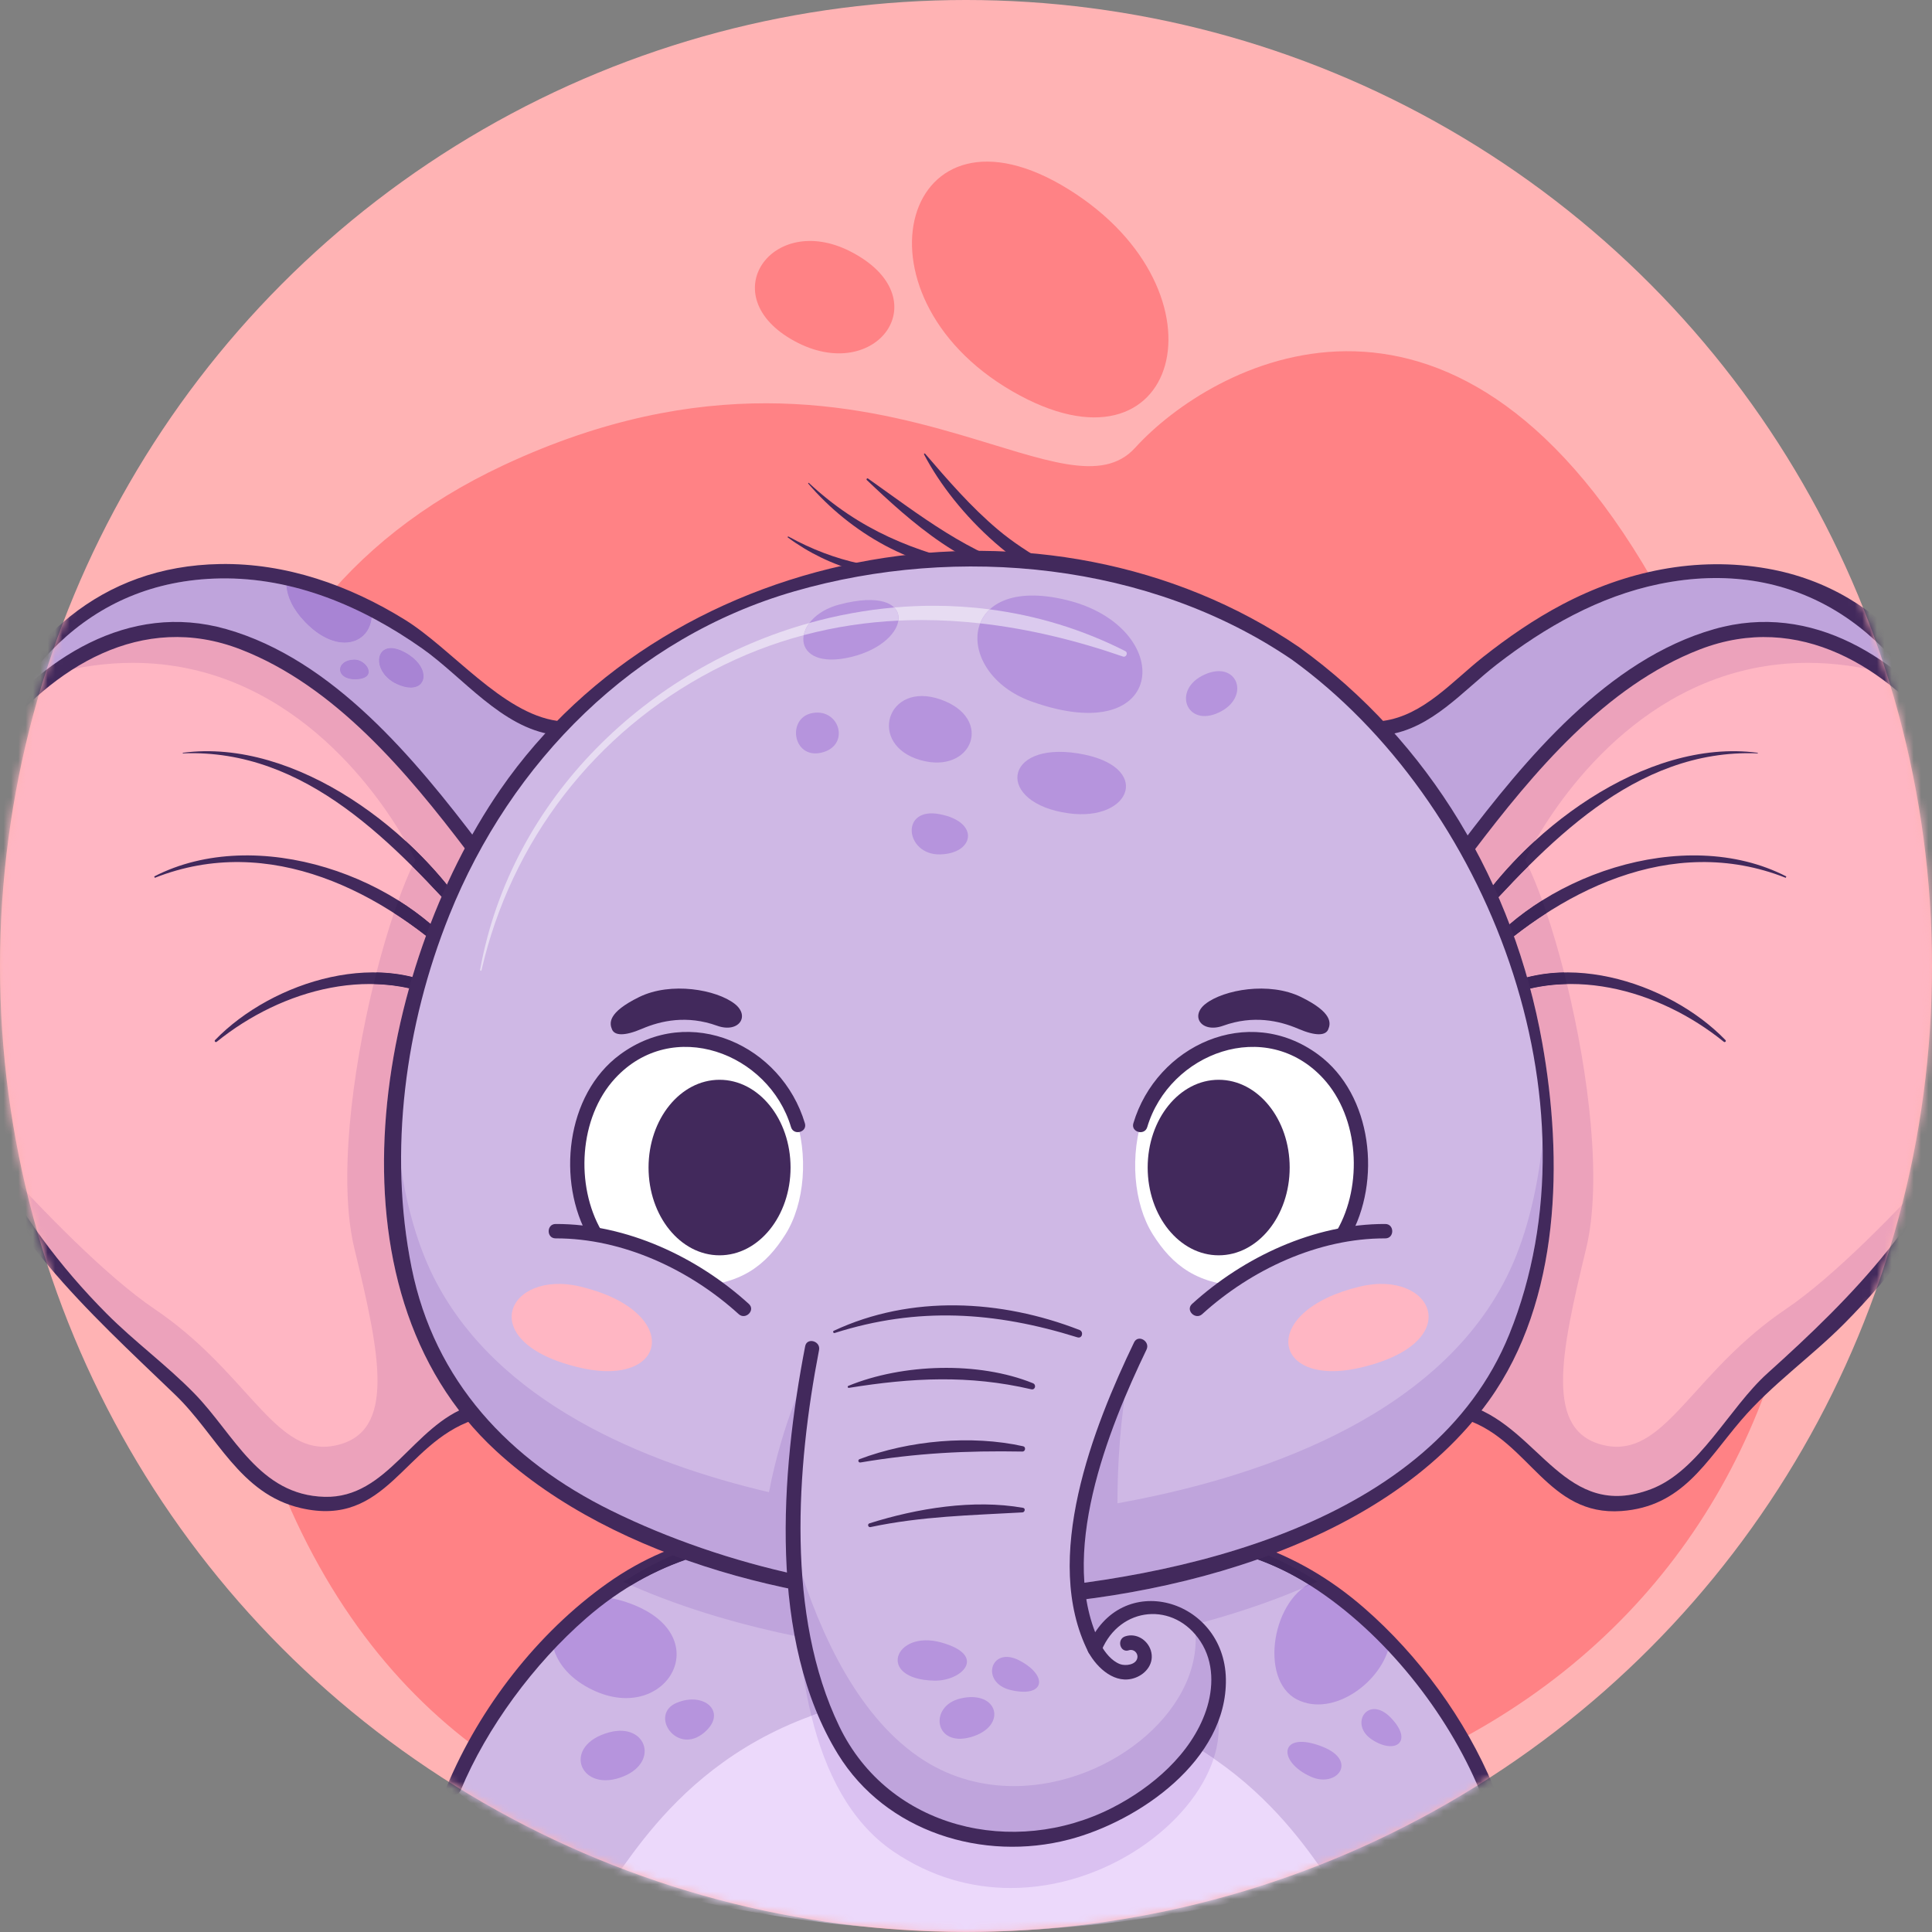 <svg width="263" height="263" viewBox="0 0 263 263" fill="none" xmlns="http://www.w3.org/2000/svg">
<rect x="0" y="0" width="263" height="263" fill="#808080" stroke="none"/>
<circle cx="131.5" cy="131.5" r="131.5" fill="#FFB3B4"/>
<mask id="mask0_346_12640" style="mask-type:alpha" maskUnits="userSpaceOnUse" x="0" y="0" width="263" height="263">
<circle cx="131.5" cy="131.5" r="131.5" fill="#D9D9D9"/>
</mask>
<g mask="url(#mask0_346_12640)">
<path d="M137.771 53.245C114.942 40.013 123.05 11.825 145.481 25.783C167.913 39.739 160.6 66.476 137.771 53.245Z" fill="#FF8285"/>
<path d="M115.757 34.226C105.075 28.771 96.953 40.316 108.131 46.42C119.311 52.524 128.074 40.516 115.757 34.226Z" fill="#FF8285"/>
<path d="M224.823 78.735C264.983 148.288 249.042 223.584 179.323 244.806C119.775 262.93 41.575 264.335 29.39 166.741C24.88 130.613 23.862 84.183 68.634 63.288C95.698 50.658 116.147 54.919 130.704 59.18C142.201 62.544 150.024 65.909 154.527 60.953C164.729 49.721 197.384 31.215 224.823 78.735Z" fill="#FF8285"/>
<path d="M160.638 208.678H103.573C75.041 211.303 61.819 243.494 61.819 243.494C84.202 263.388 132.106 262.974 132.106 262.974C132.106 262.974 180.011 263.388 202.391 243.494C202.391 243.494 189.17 211.303 160.638 208.678Z" fill="#CFB8E5"/>
<path d="M83.742 255.627C106.195 263.191 131.599 262.974 131.599 262.974C131.599 262.974 157.775 263.199 180.47 255.279C174.917 247.222 162.436 230.036 132.103 230.036C101.331 230.036 89.332 247.724 83.742 255.627Z" fill="#ECD9FB"/>
<path d="M92.106 231.805C88.319 233.393 92.133 239.057 95.891 235.827C99.07 233.094 95.891 230.215 92.106 231.805Z" fill="#B694DD"/>
<path d="M82.912 235.826C76.502 237.573 78.805 243.857 84.368 242.004C89.931 240.148 88.078 234.417 82.912 235.826Z" fill="#B694DD"/>
<path d="M75.172 223.483C75.446 225.635 76.901 227.919 79.732 229.552C90.063 235.512 97.879 223.326 86.486 218.558C84.796 217.851 83.276 217.493 81.932 217.403C79.441 219.295 77.189 221.36 75.172 223.483Z" fill="#B694DD"/>
<path d="M176.561 231.35C181.454 233.847 188.189 228.979 189.218 223.668C186.345 220.617 182.99 217.662 179.134 215.185C173.166 217.325 171.315 228.674 176.561 231.35Z" fill="#B694DD"/>
<path d="M186.76 236.807C189.938 238.893 192.456 237.102 189.357 233.861C186.258 230.619 183.581 234.718 186.76 236.807Z" fill="#B694DD"/>
<path d="M178.478 241.872C181.992 243.427 184.923 239.696 180.005 237.766C174.189 235.483 173.759 239.784 178.478 241.872Z" fill="#B694DD"/>
<path d="M203.292 243.167C199.487 234.028 193.144 225.372 185.704 218.894C176.429 210.819 165.977 207.632 153.98 207.632C140.636 207.632 127.292 207.632 113.947 207.632C102.434 207.632 92.496 208.553 82.622 215.569C73.177 222.279 65.294 232.449 60.831 243.167C60.346 244.328 62.241 244.836 62.721 243.687C66.254 235.201 72.664 226.495 79.805 220.28C89.395 211.932 99.808 209.592 111.964 209.592C123.993 209.592 136.021 209.592 148.05 209.592C159.19 209.592 168.74 209.604 178.655 216.009C188.535 222.387 197.001 233.119 201.403 243.687C201.881 244.834 203.778 244.331 203.292 243.167Z" fill="#42295C"/>
<path d="M165.212 239.382C164.413 238.834 163.578 238.299 162.711 237.779C163.991 235.935 164.928 234.004 165.444 232.068C166.144 234.416 166.013 236.912 165.212 239.382ZM110.451 233.573C109.601 230.106 109.064 226.462 108.753 222.819C101.566 221.362 93.538 219.156 85.915 215.809C88.316 214.365 90.777 213.223 93.307 212.334C98.324 214.111 103.532 215.502 108.76 216.529C109.263 222.235 110.328 227.935 112.288 232.944C111.663 233.145 111.052 233.355 110.451 233.573ZM148.814 223.994C148.46 223.16 147.704 221.078 147.301 217.766C155.243 216.771 163.435 214.998 171.19 212.278C173.495 213.117 175.794 214.218 178.111 215.662C177.844 215.817 177.586 215.992 177.339 216.186C172.504 218.245 167.526 219.857 162.719 221.118C160.978 219.518 158.707 218.623 156.484 218.623C153.495 218.623 150.594 220.24 149.177 223.938C149.056 223.957 148.934 223.976 148.814 223.994Z" fill="#BFA4DC"/>
<path d="M137.591 257.012C132.278 257.011 126.773 255.546 121.618 252.04C115.741 248.041 112.331 241.24 110.451 233.574C111.052 233.356 111.663 233.146 112.288 232.945C114.318 238.131 117.306 242.574 121.618 245.509C121.886 245.691 122.156 245.868 122.425 246.04C122.466 246.066 122.506 246.09 122.546 246.115C125.831 248.18 129.244 249.442 132.647 250.047C134.303 250.342 135.955 250.481 137.591 250.481C148.101 250.481 157.866 244.755 162.711 237.78C163.578 238.3 164.413 238.836 165.212 239.383C162.295 248.366 150.505 257.013 137.591 257.012Z" fill="#DAC1F1"/>
<path d="M177.339 216.187C177.586 215.993 177.843 215.818 178.111 215.663C178.17 215.701 178.228 215.737 178.288 215.775C177.971 215.914 177.656 216.051 177.339 216.187Z" fill="#A884D4"/>
<path d="M85.915 215.81C85.561 215.654 85.206 215.495 84.853 215.334C86.955 213.966 89.206 212.738 91.608 211.714C92.172 211.926 92.738 212.133 93.307 212.334C90.777 213.223 88.316 214.365 85.915 215.81ZM178.289 215.774C178.229 215.737 178.171 215.7 178.112 215.662C175.795 214.219 173.496 213.117 171.19 212.279C171.686 212.105 172.183 211.926 172.677 211.744C175.038 212.756 177.254 213.965 179.324 215.31C178.98 215.467 178.634 215.621 178.289 215.774Z" fill="#3D2558"/>
<path d="M183.831 97.477C183.831 97.477 188.17 102.548 197.072 94.75C205.974 86.949 223.095 72.567 245.694 79.644C268.293 86.72 282.445 133.516 262.815 163.649C248.284 185.951 241.585 183.964 232.454 197.806C227.288 205.638 215.631 207.249 210.46 200.629C205.29 194.009 200.164 190.814 194.509 192.41L183.831 97.477Z" fill="#FFB6C3"/>
<path d="M239.282 102.476C223.891 100.424 206.987 113.314 199.434 125.953C199.206 126.333 199.751 126.776 200.059 126.435C210.381 115.017 222.44 101.87 239.282 102.557V102.476Z" fill="#42295C"/>
<path d="M243.169 119.31C229.319 112.175 208.93 119.166 200.241 131.531C199.981 131.901 200.541 132.298 200.849 132C211.935 121.34 227.506 113.335 243.09 119.497L243.169 119.31Z" fill="#42295C"/>
<path d="M234.886 141.584C227.107 133.536 211.718 128.701 201.79 135.86C201.214 136.276 201.71 137.184 202.357 136.83C212.915 131.042 225.788 134.638 234.656 141.815C234.817 141.944 235.036 141.738 234.886 141.584Z" fill="#42295C"/>
<path d="M237.932 85.731C217.024 87.743 194.9 120.811 187.888 133.531L183.831 97.477C183.831 97.477 188.17 102.547 197.072 94.749C205.974 86.948 223.095 72.567 245.694 79.643C253.939 82.226 261.05 90.108 265.815 100.527C260.138 93.07 250.723 84.502 237.932 85.731Z" fill="#CFB8E5"/>
<path d="M220.102 203.643C212.484 203.644 208.752 195.315 201.688 191.999C202.032 191.556 202.366 191.108 202.693 190.653C212.49 177.001 212.786 157.847 209.941 141.94C209.496 139.452 208.951 136.993 208.306 134.569C209.954 134.19 211.627 133.993 213.305 133.958C216.267 146.104 218.122 160.84 215.922 169.948C212.449 184.331 210.167 194.946 218.422 196.755C219.004 196.883 219.562 196.944 220.1 196.944C227.217 196.944 231.075 186.331 243.117 178.197C249.634 173.796 258.303 164.905 265.312 157.155C259.664 168.915 250.319 178.205 240.604 186.94C235.35 191.663 231.327 200.231 224.733 202.719C223.03 203.361 221.5 203.643 220.102 203.643ZM207.884 133.035C207.347 131.149 206.749 129.284 206.092 127.447C207.525 126.329 209.007 125.273 210.537 124.292C211.357 126.73 212.163 129.464 212.909 132.376C211.199 132.406 209.511 132.617 207.884 133.035ZM205.492 125.822C205.021 124.58 204.519 123.348 203.993 122.131C205.309 120.716 206.657 119.304 208.042 117.924C208.664 119.243 209.301 120.81 209.937 122.571C208.361 123.557 206.87 124.646 205.492 125.822ZM203.265 120.5C202.352 118.508 201.364 116.551 200.304 114.639C210.423 101.281 224.431 87.031 237.934 85.732C238.767 85.652 239.586 85.614 240.389 85.614C247.024 85.614 252.678 88.236 257.293 91.79C253.311 90.71 249.573 90.233 246.086 90.233C225.019 90.233 212.943 107.614 209.033 114.394C206.92 116.322 204.979 118.382 203.265 120.5Z" fill="#ECA2BB"/>
<path d="M203.991 122.132C203.753 121.585 203.512 121.042 203.264 120.5C204.977 118.383 206.918 116.323 209.032 114.395C208.084 116.038 207.616 117.058 207.616 117.058C207.757 117.334 207.898 117.621 208.041 117.924C206.656 119.305 205.308 120.717 203.991 122.132Z" fill="#3D2558"/>
<path d="M206.091 127.448C205.896 126.904 205.696 126.364 205.491 125.823C206.869 124.646 208.36 123.558 209.936 122.572C210.136 123.127 210.336 123.701 210.536 124.292C209.006 125.273 207.524 126.33 206.091 127.448Z" fill="#3D2558"/>
<path d="M208.305 134.569C208.169 134.056 208.028 133.545 207.883 133.036C209.51 132.618 211.198 132.406 212.908 132.376C213.042 132.899 213.174 133.425 213.304 133.958C211.626 133.993 209.953 134.191 208.305 134.569Z" fill="#3D2558"/>
<path d="M200.303 114.639C197.367 109.345 193.87 104.38 189.835 99.84C195.384 98.602 199.406 93.821 203.763 90.45C210.317 85.376 217.692 81.174 225.888 79.499C228.554 78.953 231.13 78.69 233.602 78.69C244.667 78.69 253.704 83.949 260.102 92.639C259.151 92.323 258.217 92.041 257.293 91.79C252.678 88.236 247.023 85.614 240.389 85.614C239.585 85.614 238.766 85.652 237.933 85.732C224.43 87.031 210.422 101.281 200.303 114.639Z" fill="#BFA4DC"/>
<path d="M188.808 100.026C194.897 99.187 199.141 94.026 203.763 90.45C210.316 85.376 217.691 81.174 225.888 79.498C244.01 75.791 257.783 85.145 265.051 101.164C271.83 116.103 273.16 134.062 268.245 149.737C263.409 165.154 252.273 176.447 240.602 186.94C235.349 191.663 231.325 200.231 224.732 202.719C213.114 207.104 209.649 194.627 200.208 191.399C199.013 190.99 198.5 192.883 199.689 193.289C208.192 196.197 210.695 206.418 220.717 205.696C229.007 205.097 232.172 199 237 193.357C241.187 188.462 246.514 184.748 251.042 180.194C257.811 173.389 264.01 165.096 267.879 156.296C278.841 131.36 273.254 83.16 240.6 77.406C230.918 75.701 221.287 77.744 212.663 82.289C208.839 84.304 205.275 86.764 201.884 89.439C197.71 92.731 193.779 97.381 188.286 98.134C187.043 98.306 187.573 100.196 188.808 100.026Z" fill="#42295C"/>
<path d="M266.508 99.834C258.552 89.685 246.731 81.837 233.363 85.638C218.81 89.776 207.656 103.348 198.9 114.886C198.138 115.889 199.838 116.866 200.591 115.875C208.697 105.195 218.558 93.355 231.414 88.398C244.884 83.206 256.957 90.799 265.124 101.22C265.9 102.213 267.278 100.817 266.508 99.834Z" fill="#42295C"/>
<path d="M80.329 97.477C80.329 97.477 75.991 102.548 67.088 94.75C58.186 86.949 41.065 72.567 18.467 79.644C-4.132 86.72 -18.286 133.516 1.345 163.649C15.876 185.951 22.576 183.964 31.706 197.806C36.872 205.638 48.529 207.249 53.7 200.629C58.87 194.009 63.996 190.814 69.651 192.41L80.329 97.477Z" fill="#FFB6C3"/>
<path d="M24.879 102.557C41.721 101.87 53.778 115.017 64.101 126.435C64.407 126.772 64.958 126.337 64.727 125.953C57.175 113.316 40.264 100.424 24.879 102.476V102.557Z" fill="#42295C"/>
<path d="M21.073 119.497C36.661 113.333 52.224 121.338 63.312 132C63.618 132.294 64.184 131.904 63.922 131.531C55.228 119.16 34.844 112.174 20.993 119.31L21.073 119.497Z" fill="#42295C"/>
<path d="M29.507 141.814C38.377 134.638 51.252 131.044 61.805 136.83C62.452 137.182 62.949 136.276 62.372 135.859C52.441 128.698 37.056 133.534 29.276 141.583C29.127 141.737 29.347 141.945 29.507 141.814Z" fill="#42295C"/>
<path d="M26.229 85.731C47.139 87.743 69.261 120.811 76.274 133.531L80.33 97.477C80.33 97.477 75.992 102.547 67.089 94.749C58.187 86.948 41.066 72.567 18.468 79.643C10.222 82.226 3.112 90.108 -1.654 100.527C4.023 93.07 13.438 84.502 26.229 85.731Z" fill="#CFB8E5"/>
<path d="M41.523 84.666C46.353 89.668 51.145 87.292 50.569 82.904C47.062 81.091 43.205 79.577 39.027 78.667C38.778 80.361 39.444 82.512 41.523 84.666Z" fill="#B694DD"/>
<path d="M54.029 93.122C50.28 91.391 51.04 86.579 55.11 88.794C59.182 91.008 58.047 94.977 54.029 93.122Z" fill="#B694DD"/>
<path d="M48.2 89.79C45.563 89.87 45.626 92.625 48.562 92.469C51.499 92.314 49.901 89.739 48.2 89.79Z" fill="#B694DD"/>
<path d="M44.471 203.763C44.376 203.763 44.279 203.762 44.182 203.759C35.252 203.521 31.898 195.261 26.468 189.696C22.698 185.834 18.312 182.638 14.504 178.809C8.271 172.54 2.613 165.081 -1.214 157.085C5.806 164.852 14.508 173.784 21.044 178.197C33.086 186.331 36.944 196.944 44.061 196.944C44.599 196.944 45.159 196.883 45.74 196.755C53.995 194.946 51.713 184.331 48.24 169.948C46.04 160.84 47.894 146.105 50.856 133.959C52.479 133.993 54.097 134.179 55.691 134.533C50.159 154.278 50.615 176.512 62.492 192.004C55.838 195.254 52.298 203.762 44.471 203.763ZM56.134 132.999C54.55 132.605 52.912 132.403 51.252 132.375C51.999 129.464 52.805 126.728 53.626 124.29C55.125 125.253 56.583 126.292 57.99 127.386C57.32 129.225 56.699 131.099 56.134 132.999ZM58.598 125.761C57.24 124.607 55.774 123.539 54.225 122.57C54.86 120.811 55.499 119.243 56.12 117.924C57.483 119.282 58.81 120.672 60.107 122.065C59.582 123.279 59.079 124.51 58.598 125.761ZM60.836 120.425C59.138 118.337 57.218 116.302 55.13 114.398C51.222 107.62 39.146 90.233 18.075 90.233C14.588 90.233 10.852 90.71 6.868 91.79C11.484 88.236 17.137 85.614 23.772 85.614C24.576 85.614 25.394 85.652 26.227 85.732C39.695 87.028 53.666 101.207 63.778 114.534C62.743 116.428 61.76 118.395 60.836 120.425Z" fill="#ECA2BB"/>
<path d="M60.107 122.064C58.809 120.672 57.482 119.282 56.12 117.924C56.262 117.622 56.404 117.333 56.543 117.058C56.543 117.058 56.077 116.039 55.13 114.398C57.217 116.301 59.137 118.336 60.836 120.425C60.589 120.967 60.346 121.516 60.107 122.064Z" fill="#3D2558"/>
<path d="M57.99 127.387C56.583 126.292 55.126 125.254 53.626 124.291C53.825 123.699 54.024 123.126 54.225 122.571C55.775 123.54 57.24 124.607 58.599 125.762C58.391 126.3 58.189 126.842 57.99 127.387Z" fill="#3D2558"/>
<path d="M55.692 134.532C54.098 134.178 52.48 133.993 50.857 133.959C50.987 133.425 51.119 132.898 51.253 132.374C52.913 132.403 54.551 132.604 56.135 132.999C55.983 133.507 55.836 134.019 55.692 134.532Z" fill="#3D2558"/>
<path d="M63.778 114.534C53.666 101.207 39.695 87.028 26.227 85.732C25.394 85.652 24.576 85.614 23.772 85.614C17.137 85.614 11.484 88.236 6.868 91.79C5.739 92.096 4.591 92.45 3.422 92.856C9.415 84.522 18.152 78.939 29.958 78.741C30.162 78.737 30.368 78.736 30.572 78.736C33.438 78.736 36.247 79.073 38.987 79.691C39.085 81.187 39.842 82.926 41.522 84.666C43.434 86.646 45.341 87.47 46.911 87.47C48.943 87.47 50.411 86.09 50.595 84.052C52.972 85.301 55.269 86.725 57.468 88.274C62.722 91.972 67.726 98.329 74.237 99.821C72.032 102.214 69.981 104.77 68.103 107.492C66.585 109.691 65.136 112.05 63.778 114.534ZM53.23 88.222C50.913 88.222 50.958 91.704 54.028 93.121C54.753 93.456 55.385 93.6 55.909 93.6C58.286 93.6 58.446 90.608 55.109 88.794C54.373 88.393 53.743 88.222 53.23 88.222ZM48.25 89.789C48.233 89.789 48.216 89.789 48.2 89.79C45.634 89.869 45.624 92.475 48.325 92.475C48.402 92.475 48.48 92.473 48.561 92.469C51.469 92.317 49.931 89.789 48.25 89.789Z" fill="#BFA4DC"/>
<path d="M46.911 87.471C45.341 87.471 43.434 86.647 41.522 84.666C39.842 82.926 39.084 81.188 38.986 79.691C43.024 80.6 46.907 82.117 50.595 84.052C50.411 86.09 48.942 87.471 46.911 87.471Z" fill="#A884D4"/>
<path d="M55.909 93.601C55.385 93.601 54.753 93.456 54.028 93.121C50.959 91.704 50.913 88.222 53.23 88.222C53.743 88.222 54.373 88.393 55.11 88.794C58.446 90.608 58.287 93.601 55.909 93.601Z" fill="#A884D4"/>
<path d="M48.326 92.475C45.625 92.475 45.635 89.869 48.201 89.79C48.218 89.789 48.235 89.789 48.252 89.789C49.933 89.789 51.47 92.317 48.562 92.469C48.481 92.473 48.403 92.475 48.326 92.475Z" fill="#A884D4"/>
<path d="M75.874 98.135C68.367 97.104 61.532 88.338 55.124 84.367C47.556 79.677 38.94 76.63 29.959 76.782C13.654 77.056 2.942 87.187 -3.217 101.621C-9.759 116.954 -10.976 135.214 -5.709 151.101C-0.257 167.547 11.811 178.311 23.84 189.861C29.539 195.334 32.601 203.362 40.961 205.294C52.656 207.996 54.915 196.557 64.472 193.29C65.659 192.885 65.15 190.99 63.952 191.4C56.231 194.04 52.772 203.988 44.182 203.76C35.253 203.522 31.898 195.261 26.468 189.696C22.699 185.834 18.312 182.639 14.505 178.809C8.229 172.499 2.538 164.981 -1.29 156.923C-13.639 130.941 -6.378 79.355 29.959 78.741C40.002 78.572 49.377 82.579 57.469 88.274C63.019 92.181 68.29 99.056 75.353 100.026C76.587 100.195 77.12 98.307 75.874 98.135Z" fill="#42295C"/>
<path d="M-0.961 101.22C7.2 90.807 19.292 83.188 32.748 88.398C45.601 93.377 55.46 105.187 63.571 115.875C64.323 116.865 66.025 115.891 65.262 114.886C56.505 103.347 45.355 89.778 30.799 85.638C17.439 81.84 5.609 89.685 -2.347 99.835C-3.116 100.817 -1.74 102.213 -0.961 101.22Z" fill="#42295C"/>
<path d="M107.21 73.136C112.913 77.368 120.442 79.56 127.521 78.357C127.932 78.286 127.83 77.627 127.424 77.635C120.075 77.763 113.791 76.614 107.283 73.012L107.21 73.136Z" fill="#42295C"/>
<path d="M110 65.804C115.763 72.548 124.417 77.589 133.447 77.924C133.924 77.942 134.037 77.181 133.56 77.082C124.516 75.195 116.944 72.135 110.086 65.716L110 65.804Z" fill="#42295C"/>
<path d="M117.996 65.346C123.785 70.858 131.977 78.28 140.38 78.582C140.831 78.597 140.917 77.916 140.486 77.799C131.937 75.486 125.278 70.177 118.156 65.138C118.032 65.049 117.888 65.244 117.996 65.346Z" fill="#42295C"/>
<path d="M125.765 61.812C130.117 70.16 139.442 78.998 148.757 81.365C149.235 81.486 149.491 80.845 149.087 80.581C144.642 77.68 139.982 75.578 135.864 72.114C132.161 68.999 129.039 65.369 125.893 61.714L125.765 61.812Z" fill="#42295C"/>
<path d="M176.359 88.946C152.252 71.977 111.87 71.977 87.764 88.946C51.829 114.244 48.312 163.383 59.012 184.784C75.054 216.868 132.062 217.798 132.062 217.798C132.062 217.798 189.068 216.868 205.11 184.784C215.812 163.383 212.294 114.244 176.359 88.946Z" fill="#CFB8E5"/>
<path d="M147.102 215.525C146.738 209.192 147.779 199.497 153.666 186.511H153.67C152.479 193.284 152.112 199.484 152.119 204.638C170.164 201.406 195.298 193.438 205.109 173.816C207.544 168.948 209.234 162.637 209.98 155.504C210.208 164.467 208.806 173.356 205.461 181.625C196.537 203.68 170.143 212.444 147.102 215.525ZM108.596 214.39C99.642 212.453 90.932 209.44 83.242 205.656C69.327 198.808 59.15 188.021 56.035 172.58C55.145 168.167 54.682 163.65 54.609 159.109C55.491 164.765 56.996 169.785 59.011 173.816C67.552 190.896 87.703 199.147 104.681 203.128C106.562 193.274 110.043 186.511 110.043 186.511C109.244 191.691 107.853 202.876 108.596 214.39Z" fill="#BFA4DC"/>
<path d="M176.854 88.101C142.598 64.766 91.653 73.38 68.103 107.492C51.369 131.729 43.252 175.224 67.563 197.542C83.924 212.563 110.646 218.966 132.52 218.766C156.548 218.545 187.986 211.142 202.692 190.653C212.489 177.001 212.785 157.847 209.94 141.94C206.084 120.381 194.676 100.981 176.854 88.101C175.829 87.361 174.85 89.06 175.865 89.794C202.522 109.057 218.298 149.898 205.461 181.625C195.006 207.466 160.571 215.06 135.643 216.649C118.276 217.756 98.693 213.258 83.243 205.656C69.327 198.808 59.15 188.021 56.035 172.58C52.837 156.723 55.166 139.541 61.15 124.621C69.543 103.696 86.315 86.766 108.206 80.478C130.468 74.08 156.501 76.603 175.865 89.794C176.908 90.506 177.891 88.808 176.854 88.101Z" fill="#42295C"/>
<path d="M114.284 82.287C107.535 84.044 107.407 91.457 115.844 89.439C124.279 87.422 125.198 79.444 114.284 82.287Z" fill="#B694DD"/>
<path d="M140.419 95.492C129.646 91.637 130.24 78.048 145.187 81.681C160.136 85.312 159.126 102.186 140.419 95.492Z" fill="#B694DD"/>
<path d="M125.29 103.47C118.034 101.398 120.703 92.649 128.039 95.217C135.378 97.785 132.35 105.488 125.29 103.47Z" fill="#B694DD"/>
<path d="M110.707 97.044C107.039 97.6 107.864 103.377 111.808 102.461C115.75 101.544 114.376 96.492 110.707 97.044Z" fill="#B694DD"/>
<path d="M145.462 110.714C135.502 109.338 136.475 100.915 146.747 102.559C157.018 104.203 154.083 111.906 145.462 110.714Z" fill="#B694DD"/>
<path d="M163.986 91.823C159.494 93.841 161.481 99.066 165.897 97.003C170.315 94.942 168.48 89.806 163.986 91.823Z" fill="#B694DD"/>
<path d="M127.948 116.309C123.229 116.4 122.445 109.772 127.948 110.838C133.45 111.905 132.625 116.216 127.948 116.309Z" fill="#B694DD"/>
<path d="M65.462 132.143C65.405 132.143 65.342 132.093 65.355 132.018C69.61 108.546 88.278 90.922 110.182 84.805C109.776 85.343 109.518 85.909 109.412 86.459C105.22 87.573 101.079 89.164 97.014 91.293C80.971 99.695 69.591 114.46 65.549 132.071C65.537 132.12 65.5 132.143 65.462 132.143ZM133.428 84.856C130.777 84.561 128.124 84.406 125.477 84.406C124.416 84.406 123.355 84.431 122.296 84.482C122.393 83.805 122.212 83.182 121.728 82.697C123.505 82.541 125.286 82.461 127.073 82.461C129.624 82.461 132.185 82.623 134.732 82.955C134.139 83.505 133.706 84.15 133.428 84.856Z" fill="#E7DCF2"/>
<path d="M109.412 86.458C109.518 85.908 109.777 85.343 110.183 84.804C113.953 83.751 117.824 83.038 121.729 82.696C122.212 83.182 122.393 83.805 122.297 84.482C117.969 84.688 113.664 85.327 109.412 86.458Z" fill="#DBCAEE"/>
<path d="M152.998 89.397C152.958 89.397 152.918 89.39 152.876 89.375C146.453 87.157 139.943 85.582 133.428 84.856C133.706 84.15 134.138 83.505 134.731 82.955C141.026 83.773 147.255 85.626 153.188 88.635C153.559 88.823 153.358 89.397 152.998 89.397Z" fill="#DBCAEE"/>
<path d="M79.013 186.193C64.286 182.817 68.995 172.746 79.013 175.141C92.88 178.457 91.064 188.956 79.013 186.193Z" fill="#FFB6C3"/>
<path d="M185.109 186.193C199.836 182.817 195.127 172.746 185.109 175.141C171.242 178.457 173.058 188.956 185.109 186.193Z" fill="#FFB6C3"/>
<path d="M87.392 140.047C89.979 138.939 93.516 138.158 97.612 139.63C100.544 140.684 102.167 138.336 100.02 136.656C97.547 134.719 91.344 133.596 87.007 135.726C82.671 137.855 82.968 139.308 83.314 140.136C83.662 140.963 84.962 141.088 87.392 140.047Z" fill="#42295C"/>
<path d="M176.73 140.047C174.144 138.939 170.606 138.158 166.51 139.63C163.579 140.684 161.954 138.336 164.103 136.656C166.575 134.719 172.779 133.596 177.115 135.726C181.451 137.855 181.154 139.308 180.807 140.136C180.461 140.963 179.16 141.088 176.73 140.047Z" fill="#42295C"/>
<path d="M93.974 141.717C78.696 141.331 75.795 159.702 81.017 168.017C83.627 172.176 86.891 175.065 93.974 175.065C100.827 175.065 104.32 172.176 106.93 168.017C112.152 159.702 109.252 141.331 93.974 141.717Z" fill="white"/>
<path d="M109.568 152.911C106.418 142.357 93.97 136.503 84.391 143.563C76.99 149.018 75.756 160.868 80.171 168.511C80.802 169.603 82.495 168.617 81.864 167.524C78.314 161.377 78.809 152.151 83.713 146.816C91.499 138.349 104.664 143.33 107.679 153.432C108.038 154.636 109.93 154.124 109.568 152.911Z" fill="#42295C"/>
<path d="M107.617 158.936C107.617 165.533 103.288 170.884 97.951 170.884C92.612 170.884 88.286 165.533 88.286 158.936C88.286 152.338 92.612 146.989 97.951 146.989C103.288 146.989 107.617 152.338 107.617 158.936Z" fill="#42295C"/>
<path d="M75.637 167.599C75.637 167.599 89.945 167.423 101.252 178.198C101.252 178.198 80.76 180.143 75.637 167.599Z" fill="#CFB8E5"/>
<path d="M75.636 168.578C84.783 168.553 93.914 172.849 100.557 178.891C101.489 179.737 102.879 178.356 101.943 177.505C94.915 171.115 85.31 166.592 75.636 166.619C74.375 166.623 74.373 168.582 75.636 168.578Z" fill="#42295C"/>
<path d="M169.876 141.717C185.154 141.331 188.055 159.702 182.832 168.017C180.223 172.176 176.958 175.065 169.876 175.065C163.022 175.065 159.529 172.176 156.919 168.017C151.697 159.702 154.598 141.331 169.876 141.717Z" fill="white"/>
<path d="M156.172 153.433C159.192 143.309 172.359 138.36 180.136 146.817C185.038 152.147 185.535 161.38 181.986 167.524C181.355 168.616 183.048 169.605 183.679 168.512C188.094 160.868 186.858 149.018 179.458 143.564C169.885 136.507 157.43 142.361 154.282 152.912C153.921 154.122 155.81 154.64 156.172 153.433Z" fill="#42295C"/>
<path d="M156.231 158.936C156.231 165.533 160.56 170.884 165.898 170.884C171.236 170.884 175.562 165.533 175.562 158.936C175.562 152.338 171.236 146.989 165.898 146.989C160.56 146.989 156.231 152.338 156.231 158.936Z" fill="#42295C"/>
<path d="M188.577 167.599C188.577 167.599 174.268 167.423 162.963 178.198C162.963 178.198 183.454 180.143 188.577 167.599Z" fill="#CFB8E5"/>
<path d="M188.578 166.619C178.905 166.592 169.298 171.115 162.271 177.505C161.336 178.356 162.725 179.737 163.656 178.891C170.302 172.847 179.43 168.553 188.578 168.578C189.838 168.582 189.839 166.623 188.578 166.619Z" fill="#42295C"/>
<path d="M110.553 183.517C110.553 183.517 101.116 231.555 121.618 245.508C143.424 260.347 171.498 238.613 164.926 224.158C161.897 217.494 151.81 216.001 149.006 224.414C149.006 224.414 141.704 210.487 155.226 183.227C155.226 183.227 123.521 162.691 110.553 183.517Z" fill="#CFB8E5"/>
<path d="M165.898 228.666C165.892 227.119 165.581 225.602 164.925 224.158C164.735 223.739 164.516 223.34 164.273 222.964C164.516 223.34 164.735 223.739 164.925 224.156C165.581 225.601 165.892 227.119 165.898 228.666Z" fill="#BFA4DC"/>
<path d="M137.591 250.479C135.956 250.479 134.303 250.341 132.647 250.046C129.244 249.441 125.831 248.179 122.546 246.114C122.507 246.089 122.466 246.065 122.426 246.039C122.157 245.867 121.886 245.69 121.618 245.508C112.09 239.021 109.032 225.173 108.484 212.206C111.668 222.616 117.018 234.104 125.836 239.677C129.654 242.091 133.855 243.138 138.016 243.138C151.453 243.138 164.446 232.198 162.592 221.005C163.228 221.569 163.798 222.225 164.275 222.964C164.518 223.34 164.736 223.738 164.927 224.158C165.582 225.602 165.893 227.119 165.9 228.666C165.938 238.935 152.515 250.481 137.591 250.479Z" fill="#BFA4DC"/>
<path d="M109.607 183.256C106.272 200.469 104.523 223.265 114.074 238.798C120.577 249.371 133.81 253.476 145.553 250.404C155.049 247.918 167.071 239.606 166.877 228.555C166.684 217.597 152.483 213.512 148.061 224.153C148.658 224.076 149.255 223.997 149.852 223.919C143.791 211.926 150.924 194.419 156.071 183.722C156.616 182.591 154.927 181.596 154.379 182.734C148.859 194.205 141.73 212.183 148.16 224.908C148.584 225.748 149.657 225.378 149.95 224.674C152.462 218.632 159.864 217.974 163.433 223.465C165.263 226.279 165.217 229.787 164.175 232.864C162.176 238.759 156.787 243.349 151.405 246.094C138.003 252.928 120.974 248.96 114.245 234.993C106.996 219.947 108.39 199.81 111.496 183.779C111.735 182.547 109.847 182.018 109.607 183.256Z" fill="#42295C"/>
<path d="M113.619 181.46C124.947 177.855 135.447 178.55 146.672 182.051C147.322 182.253 147.56 181.284 146.949 181.046C136.255 176.887 124.015 176.235 113.494 181.162C113.326 181.241 113.445 181.516 113.619 181.46Z" fill="#42295C"/>
<path d="M115.571 188.927C124.097 187.55 131.912 187.144 140.38 189.121C140.931 189.249 141.109 188.497 140.609 188.294C133.196 185.291 122.864 185.628 115.495 188.651C115.325 188.72 115.387 188.957 115.571 188.927Z" fill="#42295C"/>
<path d="M117.136 199.084C124.682 197.802 131.567 197.461 139.181 197.598C139.588 197.604 139.688 196.967 139.279 196.876C132.228 195.312 123.758 196.076 117.01 198.631C116.727 198.738 116.836 199.135 117.136 199.084Z" fill="#42295C"/>
<path d="M118.503 207.879C125.48 206.402 132.133 206.278 139.182 205.88C139.518 205.86 139.637 205.323 139.266 205.258C132.514 204.065 124.836 205.323 118.361 207.368C118.035 207.472 118.169 207.951 118.503 207.879Z" fill="#42295C"/>
<path d="M148.161 224.908C149.368 227.111 151.859 229.376 154.536 228.393C156.078 227.829 157.18 226.34 156.659 224.673C156.203 223.215 154.641 222.251 153.157 222.759C151.971 223.164 152.48 225.057 153.678 224.648C154.292 224.438 154.936 224.985 154.832 225.655C154.679 226.644 153.199 226.818 152.452 226.53C151.324 226.095 150.419 224.954 149.852 223.919C149.246 222.814 147.553 223.802 148.161 224.908Z" fill="#42295C"/>
<path d="M127.201 228.782C119.207 228.619 121.748 221.812 128.127 223.586C134.507 225.359 130.929 228.859 127.201 228.782Z" fill="#B694DD"/>
<path d="M137.625 230.075C133.38 229.1 134.81 223.976 138.767 226.036C142.724 228.097 142.267 231.141 137.625 230.075Z" fill="#B694DD"/>
<path d="M130.74 231.211C126.405 232.233 127.164 237.907 132.185 236.462C137.207 235.016 135.914 229.995 130.74 231.211Z" fill="#B694DD"/>
</g>
</svg>
